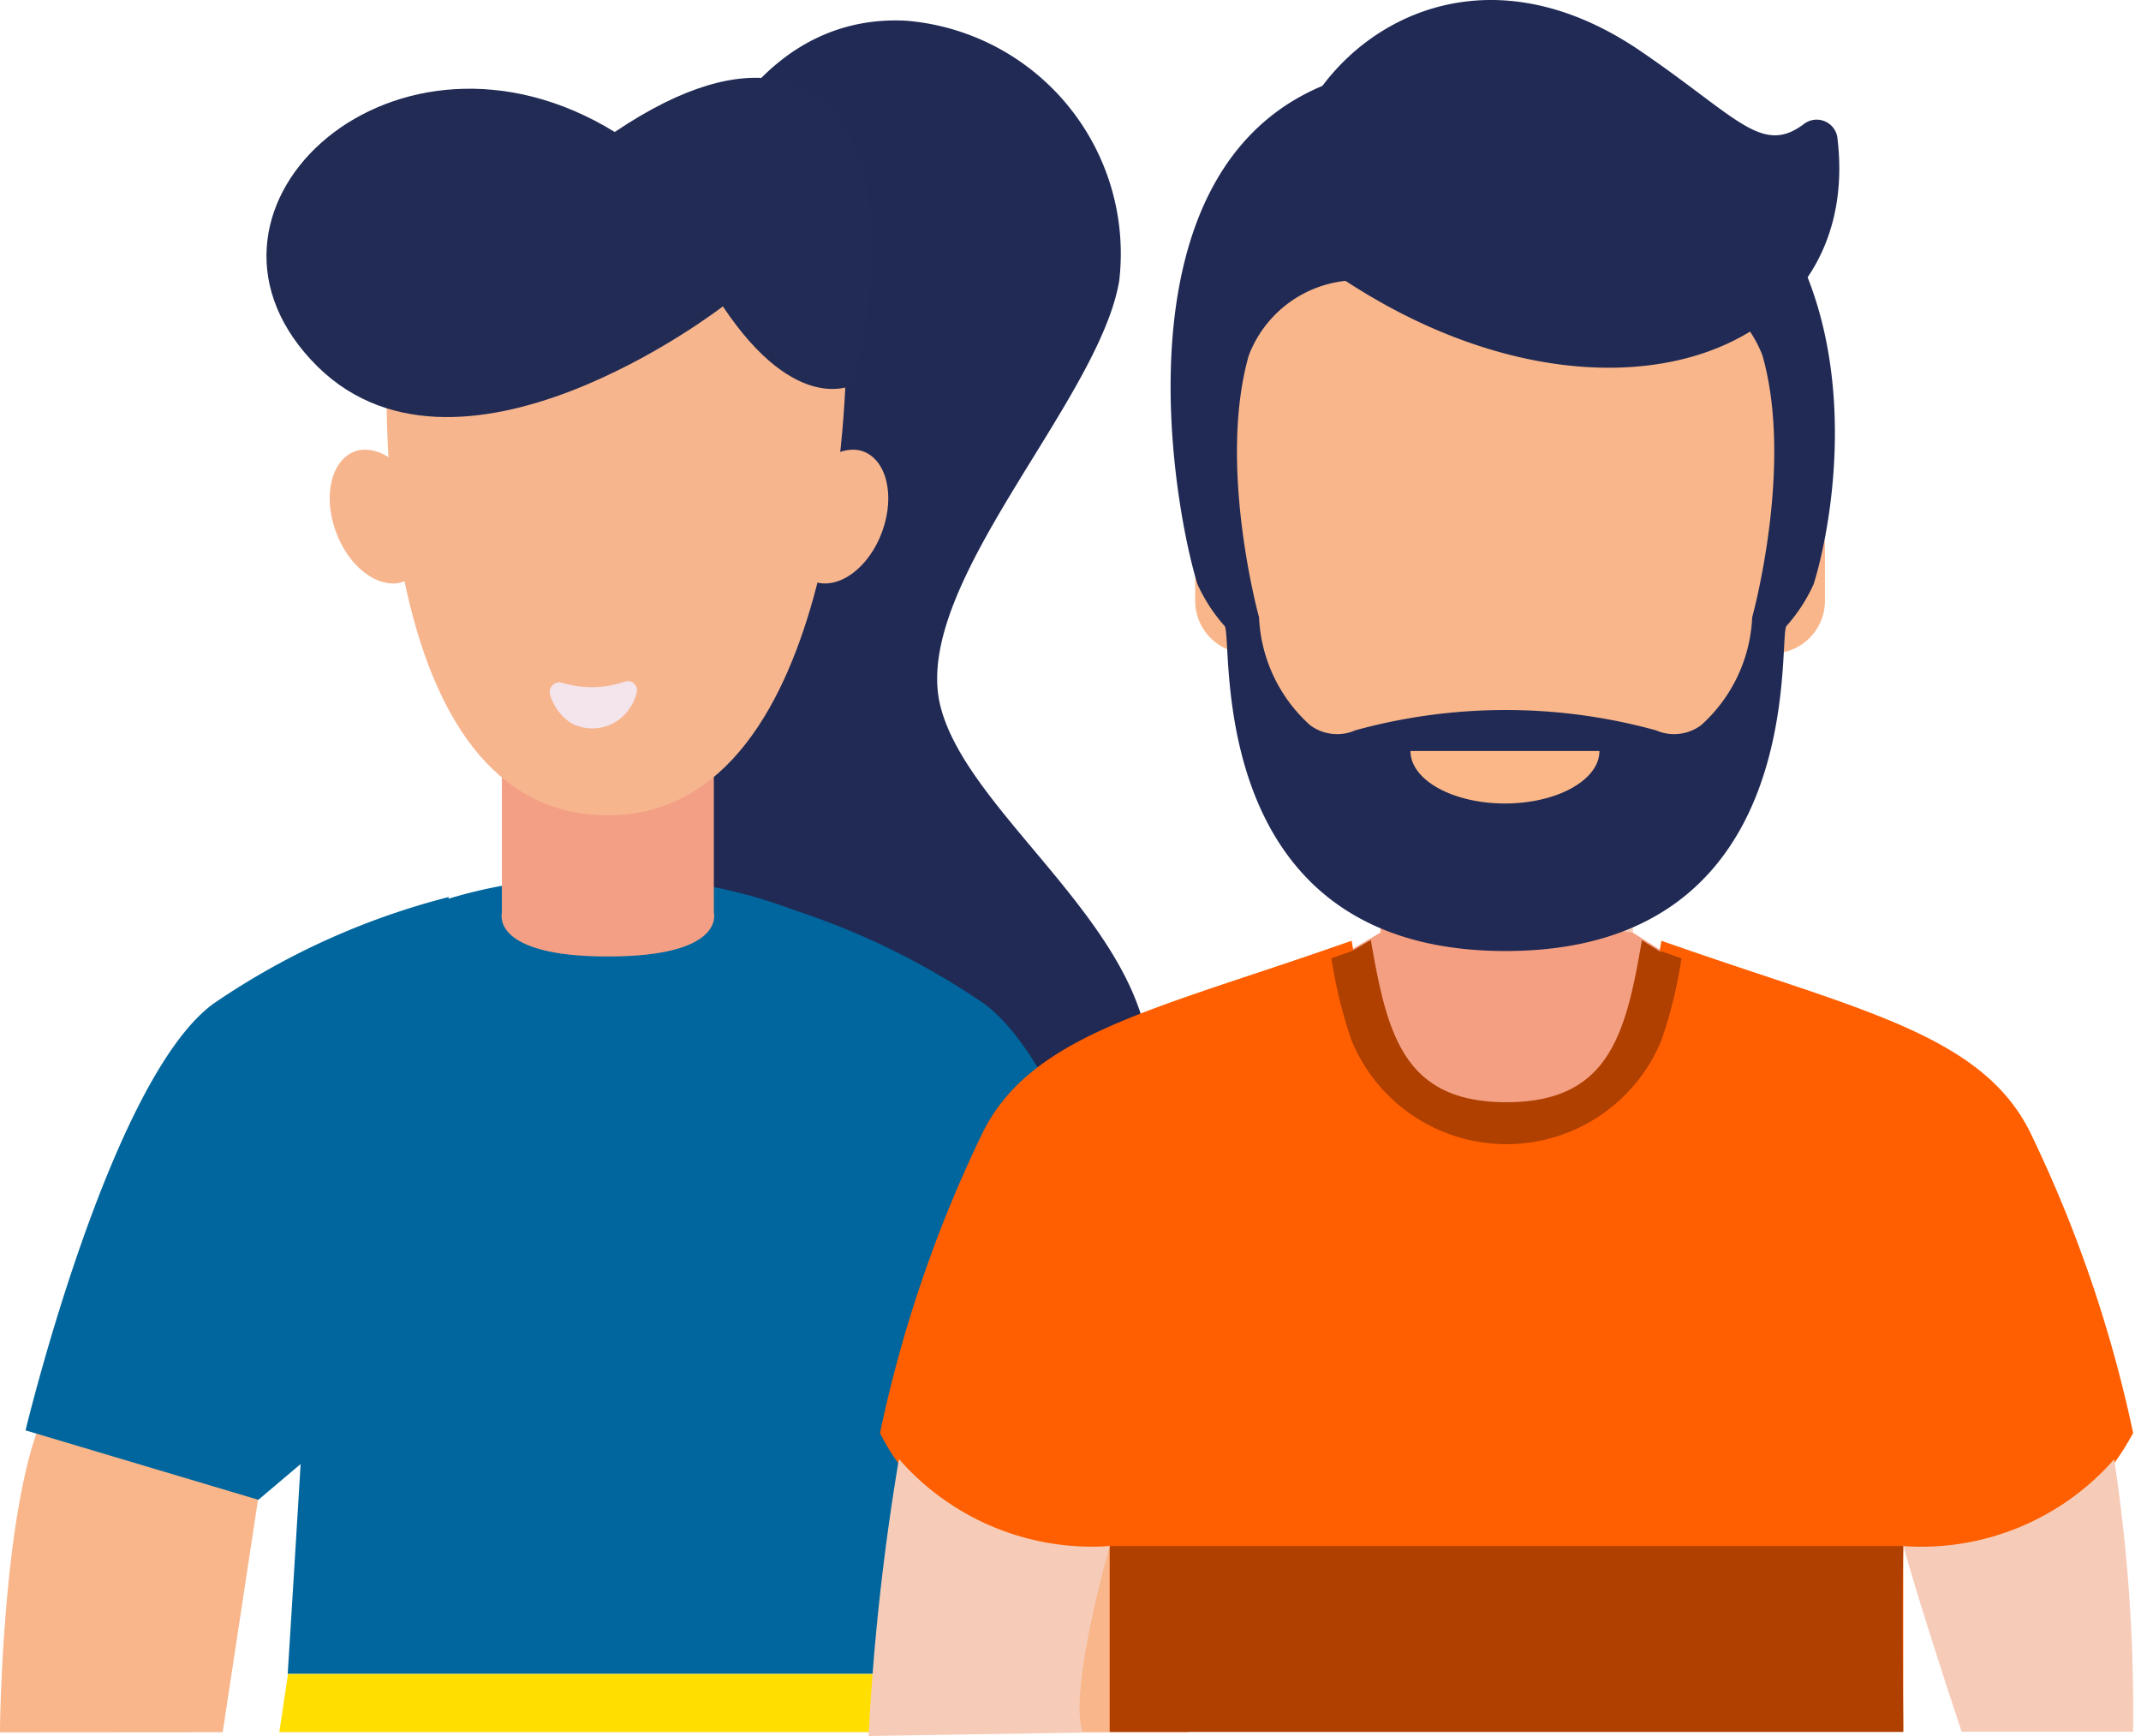 <svg xmlns="http://www.w3.org/2000/svg" width="74" height="60.002" viewBox="0 0 74 60.002"><g transform="translate(-2154 -665.998)"><rect width="74" height="60" transform="translate(2154 666)" fill="none"/><g transform="translate(0 -12.003)"><g transform="translate(1878.649 41.813)"><g transform="translate(275.352 636.895)"><path d="M470,5.4s1.9-5.716,7.2-5.43a8.079,8.079,0,0,1,7.352,8.989c-.7,4.157-7.093,10.418-6.209,14.575.909,4.157,8.5,8.5,7.092,14.055-1.377,5.56-7.638,11.379-7.638,11.379S467.865,43.461,470,36.836s-3.2-8.21-3.2-14.081S470,5.4,470,5.4Z" transform="translate(-445.869 0.04)" fill="#202a54"/><path d="M4404.56,3811l-7.7.006s.072-8.248,1.637-11.224,7.417,2.305,7.417,2.305Z" transform="translate(-4396.864 -3751.84)" fill="#f9b68b"/><path d="M344.361,122.9a25.6,25.6,0,0,0-8.134,3.689c-3.582,2.622-6.49,14.744-6.49,14.744l8.047,2.4,5.585-4.726Z" transform="translate(-328.855 -92.604)" fill="#00669d"/><path d="M416.352,127.374c0-3.353-1.2-6.343-2.988-7.356a17.261,17.261,0,0,0-4.695-1.171l-2.21-.047-2.21.047a16.784,16.784,0,0,0-4.695,1.171c-1.8,1.012-2.987,3.986-2.987,7.356,0,1.993-1.067,18.9-1.067,18.9h21.9C417.419,146.277,416.352,129.367,416.352,127.374Z" transform="translate(-385.557 -89.129)" fill="#00669d"/><path d="M460.292,101.081V94.3l-7.326,1.091v5.69s-.416,1.507,3.663,1.507S460.292,101.081,460.292,101.081Z" transform="translate(-435.62 -70.237)" fill="#f39f85"/><path d="M437.673,32.13s-.6,15.094,7.638,15.094,8.236-15.8,8.236-15.8L451.1,27.168l-9.041-.468Z" transform="translate(-424.302 -19.753)" fill="#f7b58e"/><path d="M437.455,15.49s-9.3,7.2-14.237,1.845c-4.936-5.326,2.936-12.522,10.5-7.872,4.78-3.222,7.508-1.871,8.469.909,1.065,3.066-.208,7.82-.208,7.82S440,19.309,437.455,15.49Z" transform="translate(-412.471 -5.608)" fill="#212b53"/><path d="M494.568,60.636c-.364,1.273-1.351,2.156-2.234,2.026-.857-.156-1.273-1.3-.909-2.572s1.351-2.156,2.234-2.026C494.516,58.22,494.931,59.363,494.568,60.636Z" transform="translate(-463.998 -43.216)" fill="#f7b58e"/><path d="M430.224,60.636c.364,1.273,1.351,2.156,2.234,2.026.857-.156,1.273-1.3.909-2.572s-1.351-2.156-2.234-2.026C430.276,58.22,429.86,59.363,430.224,60.636Z" transform="translate(-418.698 -43.216)" fill="#f7b58e"/><path d="M393.9,292.5l-.3,2.012h22.468l-.259-2.012Z" transform="translate(-383.947 -235.352)" fill="#ffde00"/><path d="M4398.146,3811l7.261.006s-.068-8.248-1.544-11.224-7,2.305-7,2.305Z" transform="translate(-4364.353 -3751.84)" fill="#f9b68b"/><path d="M329.737,122.9a25.6,25.6,0,0,1,8.134,3.689c3.582,2.622,6.489,14.744,6.489,14.744l-8.047,2.4-5.585-4.726Z" transform="translate(-303.855 -92.604)" fill="#00669d"/></g><g transform="translate(305.372 636.188)"><g transform="translate(16.699 27.917)"><path d="M1316.269,183.963v12.2h-.994v1.876h-8.709v-1.876h-1V183.923l.66-.388.338-.2v-4.311h8.709v4.311l.327.207S1316.265,183.959,1316.269,183.963Z" transform="translate(-1305.567 -179.024)" fill="#f59f82"/><path d="M1316.335,179.928l0,3.875-8.711-1.089v-2.787Z" transform="translate(-1306.63 -179.491)" fill="#f6ccb8" style="mix-blend-mode:multiply;isolation:isolate"/></g><path d="M1315.183,206.164c-2.944,5.376-7.914,3.941-7.947,3.9v6.395H1279.81v-6.395a7.274,7.274,0,0,1-7.94-3.9,45.057,45.057,0,0,1,3.469-10.219c1.6-3.476,5.759-4.34,12.135-6.554.229-.08.461-.16.7-.243,0,.007,0,.015,0,.022.454,2.547,1.009,5.922,5.353,5.922s4.9-3.36,5.345-5.908c0-.011,0-.025.007-.036.232.084.464.164.693.243,6.372,2.214,10.542,3.073,12.135,6.554A45.415,45.415,0,0,1,1315.183,206.164Z" transform="translate(-1271.475 -156.635)" fill="#ff5f00"/><path d="M1316.218,188.978a15.829,15.829,0,0,1-.7,2.848,5.791,5.791,0,0,1-10.7,0,16.124,16.124,0,0,1-.7-2.852c.228-.08.461-.16.7-.243,0,.007,0,.015,0,.022v-.022l.66-.388.065.356c.544,3.073,1.2,5.251,4.623,5.251s4.083-2.181,4.624-5.258l.061-.341.664.417c0-.011,0-.025.007-.036C1315.758,188.819,1315.99,188.9,1316.218,188.978Z" transform="translate(-1288.121 -155.856)" fill="#af4000"/><path d="M1315.6,238.813h-27.426v-6.426H1315.6S1315.548,233.653,1315.6,238.813Z" transform="translate(-1279.838 -178.953)" fill="#af4000"/><g transform="translate(0 50.426)"><path d="M1271.131,235.743a83.324,83.324,0,0,1,1.049-9.574,8.86,8.86,0,0,0,7.283,3.008c-1.549,5.7-.91,6.446-.91,6.446Z" transform="translate(-1271.131 -226.169)" fill="#f6ccb8"/><path d="M1347.125,235.6H1341.2s-1.449-4.35-2.011-6.417a8.861,8.861,0,0,0,7.283-3A57.735,57.735,0,0,1,1347.125,235.6Z" transform="translate(-1303.42 -226.173)" fill="#f6ccb8"/></g><path d="M1314.774,141.623l.3-3.832c0-5.011-4.79-9.072-9.8-9.072s-9.8,4.061-9.8,9.072l.294,3.829a1.773,1.773,0,0,0-.744.377,1.807,1.807,0,0,0-.639,1.382v1.887a1.812,1.812,0,0,0,1.8,1.813c0,4.732,5.686,9.218,9.083,9.218s9.083-4.485,9.083-9.218a1.813,1.813,0,0,0,1.8-1.813V143.38A1.811,1.811,0,0,0,1314.774,141.623Z" transform="translate(-1283.096 -124.498)" fill="#f9b68b"/><path d="M1311.8,174.827h4.745a.165.165,0,0,1,.114.286,4.482,4.482,0,0,1-4.974,0A.165.165,0,0,1,1311.8,174.827Z" transform="translate(-1292.001 -148.716)" fill="#f4af76"/><path d="M1313.119,121.773c3.338,2.282,4.165,3.588,5.608,2.52a.724.724,0,0,1,1.17.427c.989,7.858-8.627,10.971-17.75,4.465C1297.867,126.133,1304.555,115.918,1313.119,121.773Z" transform="translate(-1286.416 -119.994)" fill="#202a54"/><path d="M1304.206,124.768c-14.635-1.955-11.627,14.681-10.65,17.8a5.7,5.7,0,0,0,.945,1.452c.3.557-.788,11.225,9.705,11.225s9.407-10.668,9.7-11.225a5.7,5.7,0,0,0,.945-1.452C1315.832,139.449,1317.96,126.606,1304.206,124.768Zm8.522,18.944a5.319,5.319,0,0,1-1.771,3.733,1.567,1.567,0,0,1-1.556.172,19.573,19.573,0,0,0-10.39,0,1.567,1.567,0,0,1-1.556-.172,5.319,5.319,0,0,1-1.771-3.733s-1.445-5.213-.358-9.042a4.037,4.037,0,0,1,4.774-2.485,18.326,18.326,0,0,0,8.212,0,4.038,4.038,0,0,1,4.774,2.485C1314.173,138.5,1312.728,143.712,1312.728,143.712Z" transform="translate(-1282.188 -122.376)" fill="#202a54"/><g transform="translate(18.729 25.956)"><path d="M1316.294,174.512c0,1-1.462,1.814-3.266,1.814s-3.266-.812-3.266-1.814Z" transform="translate(-1309.762 -174.512)" fill="#fbb787"/></g></g></g><path d="M333.307,186.184a3.485,3.485,0,0,0,2.162-.04.321.321,0,0,1,.418.369,1.694,1.694,0,0,1-.628.956,1.565,1.565,0,0,1-1.624.12,1.76,1.76,0,0,1-.747-1A.335.335,0,0,1,333.307,186.184Z" transform="translate(1840.123 515.414)" fill="#f4e4eb"/></g></g></svg>